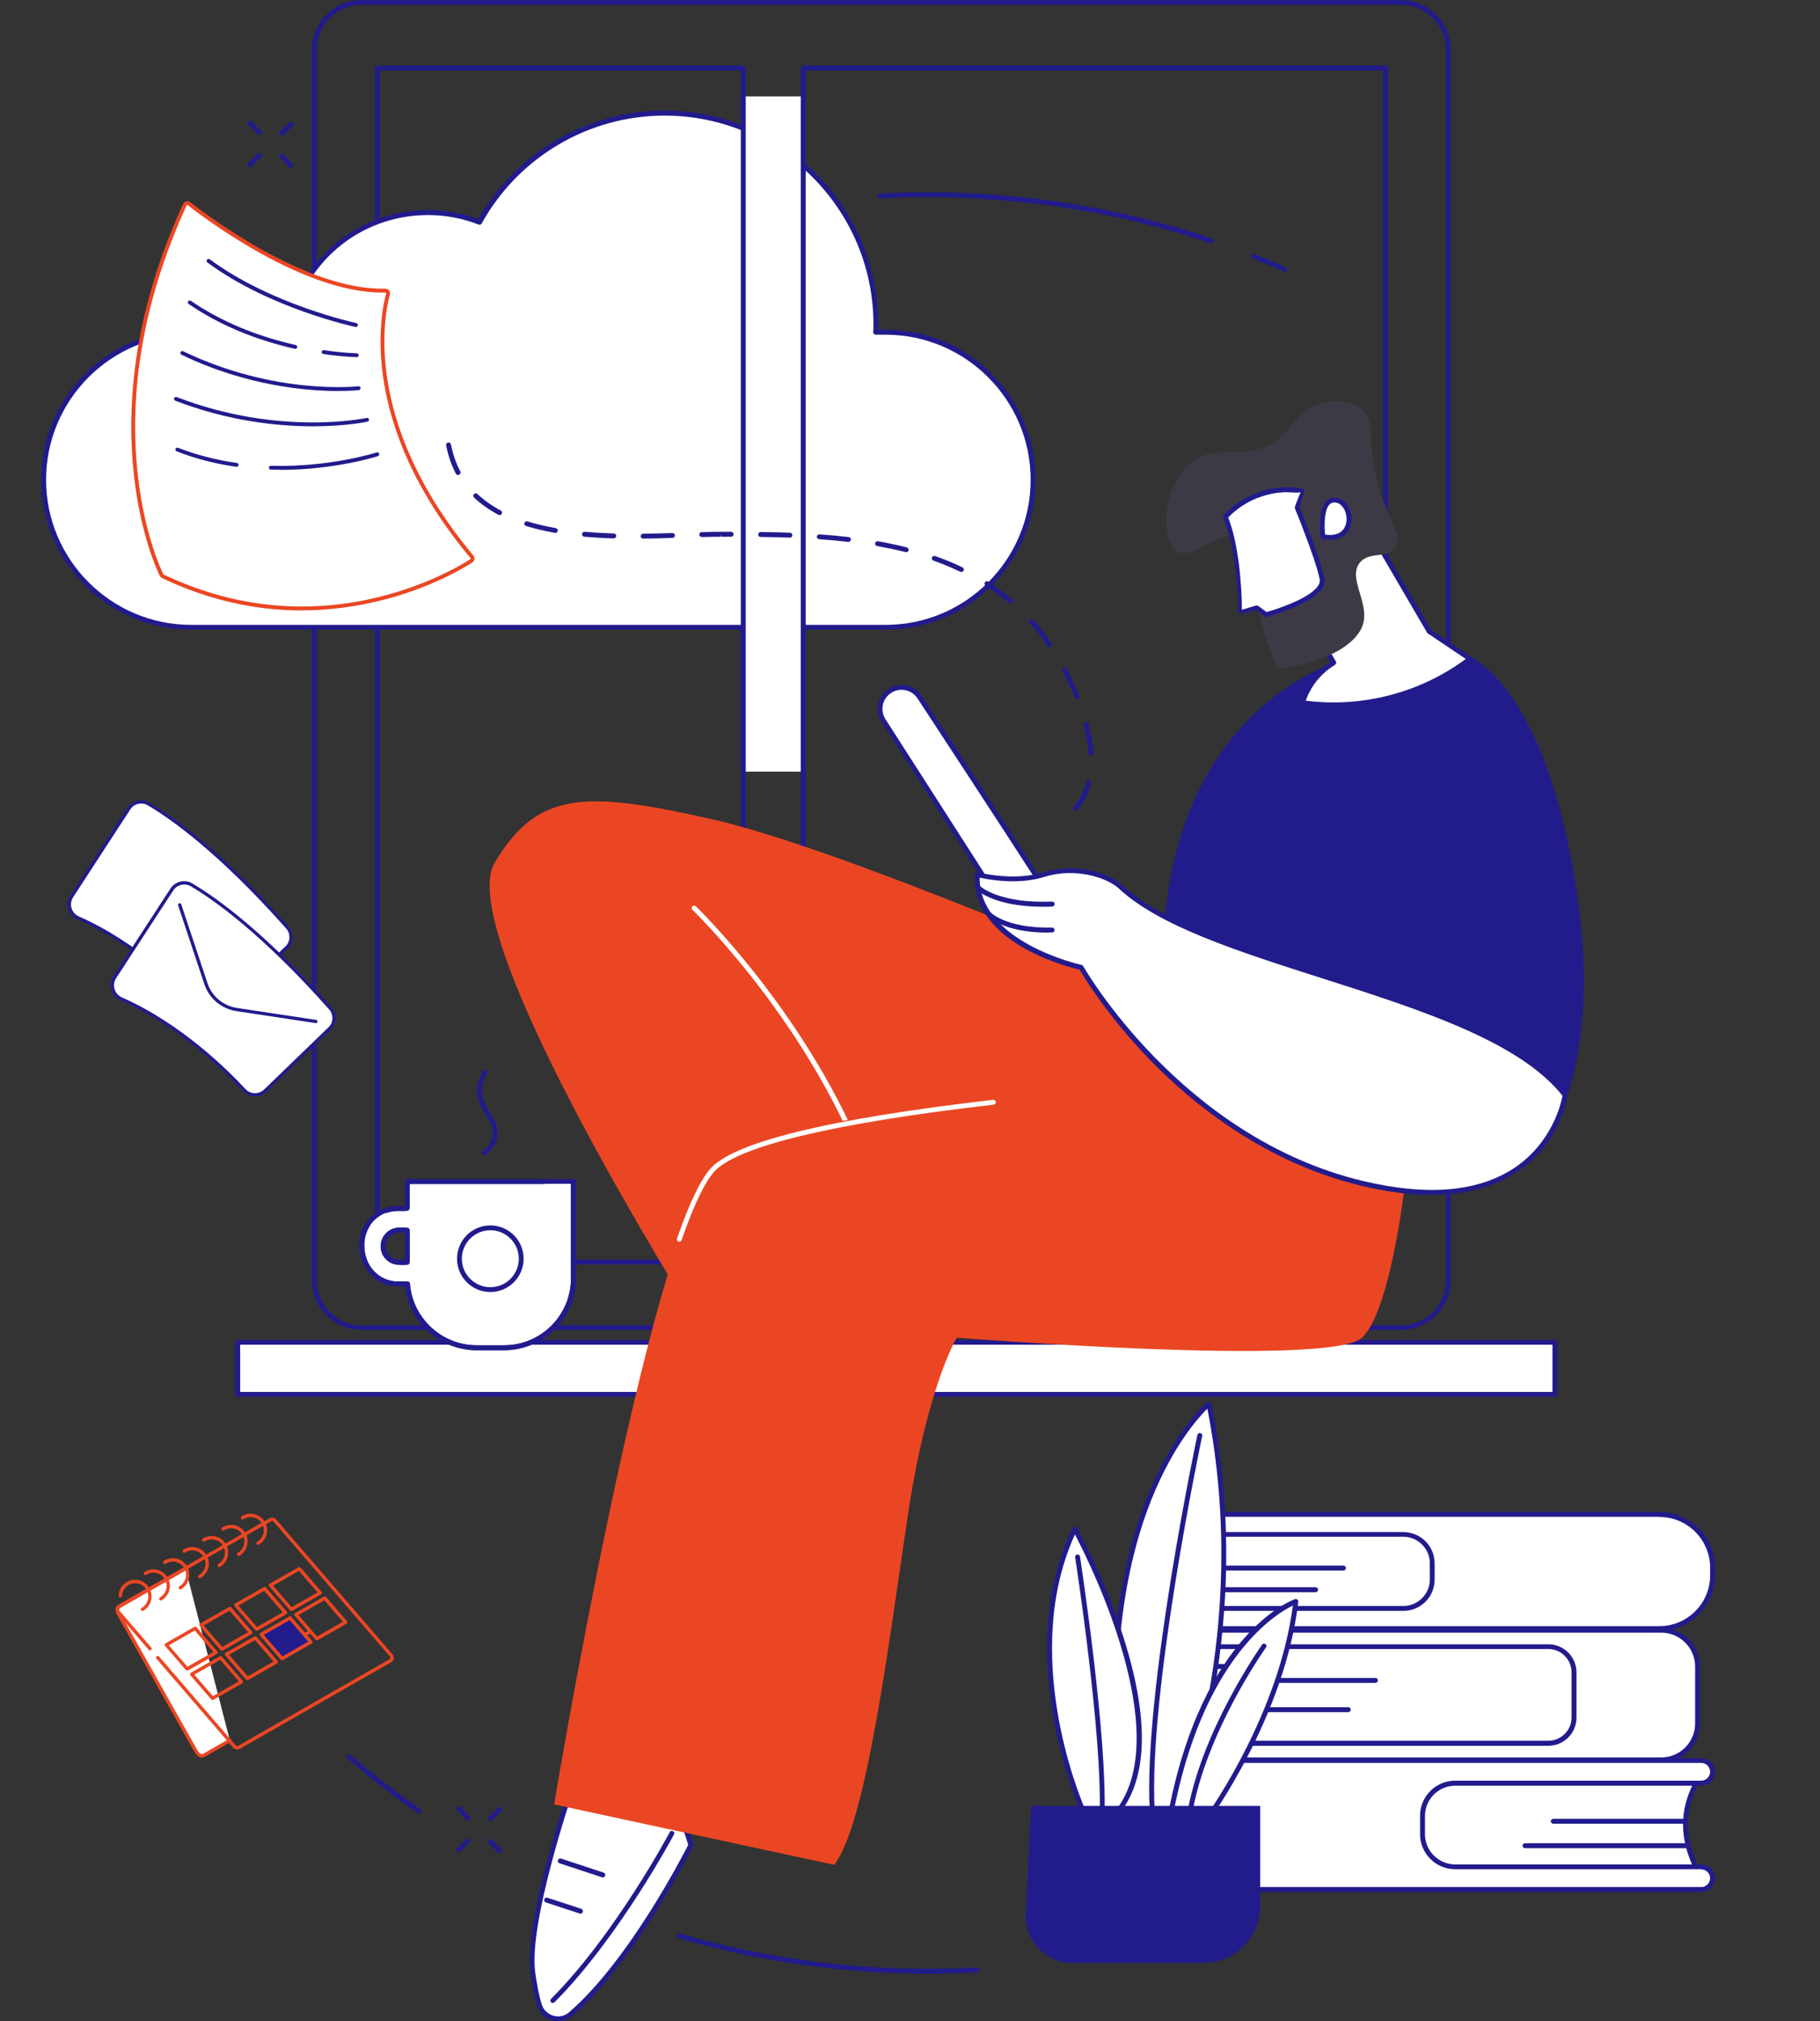 <svg width="398" height="442" viewBox="0 0 398 442" fill="none" xmlns="http://www.w3.org/2000/svg">
<rect x="0" y="0" width="398" height="442" fill="#333333" stroke="none"/>
<g clipPath="url(#clip0_165_65)">
<path d="M79.101 290.842H306.347C312.379 290.842 317.259 285.938 317.259 279.931V10.911C317.259 4.879 312.355 0 306.347 0H79.101C73.069 0 68.19 4.904 68.19 10.911V279.931C68.19 285.962 73.094 290.842 79.101 290.842ZM306.347 1.079C311.791 1.079 316.204 5.492 316.204 10.935V279.955C316.204 285.399 311.791 289.812 306.347 289.812H79.101C73.658 289.812 69.244 285.399 69.244 279.955V10.911C69.244 5.468 73.658 1.054 79.101 1.054H306.347V1.079Z" fill="#221B8C"/>
<path d="M68.705 104.401C68.999 104.401 69.244 104.156 69.244 103.862V71.178C69.244 70.884 68.999 70.639 68.705 70.639C68.41 70.639 68.165 70.884 68.165 71.178V103.862C68.165 104.156 68.41 104.401 68.705 104.401Z" fill="#221B8C"/>
<path d="M175.659 276.498H302.964C303.258 276.498 303.503 276.253 303.503 275.959V14.883C303.503 14.589 303.258 14.344 302.964 14.344H175.659C175.364 14.344 175.119 14.589 175.119 14.883V275.959C175.119 276.253 175.364 276.498 175.659 276.498ZM302.424 275.444H176.198V15.422H302.424V275.444Z" fill="#221B8C"/>
<path d="M82.485 276.498H162.541C162.835 276.498 163.08 276.253 163.08 275.959V14.883C163.08 14.589 162.835 14.344 162.541 14.344H82.485C82.19 14.344 81.945 14.589 81.945 14.883V275.959C81.945 276.253 82.19 276.498 82.485 276.498ZM162.001 275.444H83.024V15.422H162.001V275.444Z" fill="#221B8C"/>
<path d="M51.983 293.515H340.037V304.891H51.983V293.515Z" fill="white"/>
<path d="M51.983 305.455H340.037C340.331 305.455 340.577 305.21 340.577 304.916V293.539C340.577 293.245 340.331 293 340.037 293H51.983C51.688 293 51.443 293.245 51.443 293.539V304.916C51.443 305.21 51.688 305.455 51.983 305.455ZM339.498 304.376H52.522V294.054H339.498V304.376Z" fill="#221B8C"/>
<path d="M84.397 264.705C85.182 264.436 86.04 264.288 86.947 264.288H89.031V258.379H125.369V279.564C125.369 287.925 118.577 294.716 110.216 294.716H104.185C96.216 294.716 89.694 288.562 89.081 280.765H86.947C82.46 280.765 79.126 276.891 79.126 272.404V272.331C79.126 268.726 81.259 265.76 84.397 264.705ZM87.266 276.057H89.056V268.996H87.266C85.329 268.996 83.784 270.59 83.784 272.527C83.784 274.464 85.354 276.057 87.266 276.057Z" fill="white"/>
<path d="M104.209 295.255H110.241C118.896 295.255 125.933 288.219 125.933 279.563V258.379C125.933 258.085 125.688 257.84 125.394 257.84H89.056C88.762 257.84 88.517 258.085 88.517 258.379V263.749H86.947C85.991 263.749 85.084 263.896 84.226 264.19C80.793 265.343 78.586 268.53 78.586 272.33V272.404C78.586 277.308 82.338 281.304 86.947 281.304H88.615C89.473 289.175 96.24 295.255 104.209 295.255ZM124.854 258.919V279.563C124.854 287.63 118.308 294.177 110.241 294.177H104.209C96.633 294.177 90.233 288.268 89.644 280.716C89.644 280.446 89.399 280.225 89.105 280.225H86.972C82.877 280.225 79.665 276.793 79.665 272.379V272.306C79.665 268.971 81.602 266.176 84.569 265.171C85.329 264.926 86.138 264.779 86.947 264.779H89.031C89.326 264.779 89.571 264.533 89.571 264.239V258.87H124.83L124.854 258.919ZM87.266 276.597H89.056C89.35 276.597 89.596 276.352 89.596 276.057V268.996C89.596 268.702 89.35 268.456 89.056 268.456H87.266C85.059 268.456 83.245 270.271 83.245 272.527C83.245 274.782 85.059 276.597 87.266 276.597ZM88.517 275.518H87.266C85.648 275.518 84.324 274.169 84.324 272.527C84.324 270.884 85.648 269.535 87.266 269.535H88.517V275.518Z" fill="#221B8C"/>
<path d="M104.209 295.255H110.241C118.896 295.255 125.933 288.219 125.933 279.563V258.379C125.933 258.085 125.688 257.84 125.394 257.84C125.1 257.84 124.854 258.085 124.854 258.379V279.563C124.854 287.63 118.308 294.177 110.241 294.177H104.209C96.633 294.177 90.233 288.268 89.644 280.716C89.644 280.446 89.399 280.225 89.105 280.225H86.972C82.877 280.225 79.665 276.793 79.665 272.379V272.306C79.665 270.761 80.082 269.315 80.867 268.089C81.038 267.843 80.965 267.5 80.695 267.353C80.45 267.181 80.106 267.255 79.959 267.525C79.052 268.922 78.586 270.59 78.586 272.33V272.404C78.586 277.308 82.338 281.304 86.947 281.304H88.615C89.473 289.175 96.24 295.255 104.209 295.255ZM87.413 276.597H88.566C89.13 276.597 89.596 276.131 89.596 275.567V269.486C89.596 268.922 89.13 268.456 88.566 268.456H87.266C86.138 268.456 85.059 268.947 84.299 269.805C83.515 270.663 83.147 271.816 83.269 272.968C83.49 275.028 85.28 276.572 87.413 276.572V276.597ZM88.517 275.518H87.413C85.844 275.518 84.495 274.341 84.324 272.845C84.226 271.987 84.495 271.129 85.084 270.492C85.648 269.854 86.433 269.511 87.266 269.511H88.517V275.493V275.518ZM84.397 265.245C84.397 265.245 84.52 265.245 84.569 265.22C85.329 264.975 86.138 264.828 86.947 264.828H88.541C89.105 264.828 89.571 264.362 89.571 263.798V258.919H119.068C119.362 258.919 119.607 258.673 119.607 258.379C119.607 258.085 119.362 257.84 119.068 257.84H89.546C88.983 257.84 88.517 258.306 88.517 258.87V263.749H86.947C85.991 263.749 85.084 263.896 84.226 264.19C83.956 264.288 83.784 264.582 83.882 264.877C83.956 265.097 84.177 265.245 84.397 265.245Z" fill="#221B8C"/>
<path d="M107.174 281.988C103.437 281.977 100.415 278.939 100.426 275.202C100.436 271.464 103.474 268.443 107.212 268.453C110.949 268.464 113.971 271.502 113.96 275.239C113.95 278.977 110.912 281.998 107.174 281.988Z" fill="white"/>
<path d="M107.225 282.53C111.246 282.53 114.507 279.269 114.507 275.248C114.507 271.227 111.246 267.966 107.225 267.966C103.204 267.966 99.943 271.227 99.943 275.248C99.943 279.269 103.204 282.53 107.225 282.53ZM107.225 269.02C110.658 269.02 113.453 271.815 113.453 275.248C113.453 278.681 110.658 281.476 107.225 281.476C103.792 281.476 100.997 278.681 100.997 275.248C100.997 271.815 103.792 269.02 107.225 269.02Z" fill="#221B8C"/>
<path d="M105.876 252.617C105.876 252.617 106.073 252.593 106.171 252.544C106.244 252.495 108.23 251.195 108.721 248.792C109.039 247.198 108.623 245.507 107.47 243.79C104.307 239.107 105.337 237.048 106.44 234.866L106.538 234.694C106.661 234.424 106.563 234.105 106.293 233.983C106.023 233.86 105.705 233.958 105.582 234.228L105.484 234.4C104.356 236.655 103.081 239.205 106.587 244.403C107.593 245.874 107.961 247.272 107.691 248.596C107.299 250.533 105.607 251.661 105.607 251.661C105.361 251.833 105.288 252.151 105.46 252.396C105.558 252.544 105.729 252.642 105.901 252.642L105.876 252.617Z" fill="#221B8C"/>
<path d="M41.807 72.649H62.943C65.272 57.815 78.096 46.463 93.568 46.463C97.54 46.463 101.34 47.223 104.847 48.596C112.717 34.375 127.895 24.739 145.304 24.739C170.828 24.739 191.523 45.433 191.523 70.957C191.523 71.521 191.523 72.085 191.474 72.649H193.632C211.457 72.649 225.899 87.091 225.899 104.916C225.899 122.741 211.457 137.183 193.632 137.183H41.782C23.957 137.183 9.515 122.741 9.515 104.916C9.515 87.091 23.957 72.649 41.782 72.649H41.807Z" fill="white"/>
<path d="M41.807 137.697H193.656C211.751 137.697 226.463 122.986 226.463 104.891C226.463 86.796 211.751 72.085 193.656 72.085H192.062C192.062 71.693 192.062 71.325 192.062 70.933C192.062 45.139 171.074 24.175 145.304 24.175C128.459 24.175 112.913 33.248 104.601 47.91C101.071 46.586 97.344 45.924 93.568 45.924C85.991 45.924 78.684 48.645 72.971 53.574C67.43 58.355 63.727 64.926 62.477 72.085H41.807C23.712 72.085 9 86.796 9 104.891C9 122.986 23.712 137.697 41.807 137.697ZM193.656 73.189C211.138 73.189 225.384 87.409 225.384 104.916C225.384 122.422 211.163 136.643 193.656 136.643H41.807C24.325 136.643 10.079 122.422 10.079 104.916C10.079 87.409 24.3 73.189 41.807 73.189H62.943C63.212 73.189 63.433 72.992 63.482 72.747C65.812 57.84 78.488 47.027 93.592 47.027C97.393 47.027 101.144 47.738 104.675 49.111C104.92 49.209 105.214 49.111 105.337 48.866C113.404 34.326 128.729 25.279 145.328 25.279C170.534 25.279 191.008 45.777 191.008 70.957C191.008 71.472 191.008 71.987 190.959 72.502V72.625C190.959 72.772 191.008 72.919 191.106 73.017C191.204 73.115 191.351 73.189 191.498 73.189H193.656Z" fill="#221B8C"/>
<path d="M151.09 403.432C151.09 403.432 138.708 428.441 124.781 440.455C122.427 442.49 118.773 441.362 117.891 438.395C117.376 436.679 116.885 434.374 116.469 431.334C114.924 419.908 125.198 390.191 125.198 390.191L129.758 388.72C131.352 388.205 133.068 389.186 133.412 390.829L133.877 393.06L139.37 388.23C140.62 387.127 142.533 387.298 143.587 388.598C145.696 391.27 148.957 396.223 151.041 403.456L151.09 403.432Z" fill="white"/>
<path d="M122.035 442C123.163 442 124.266 441.607 125.149 440.847C138.978 428.907 151.458 403.922 151.581 403.652C151.63 403.53 151.654 403.407 151.605 403.26C149.545 396.125 146.382 391.148 144.078 388.23C143.489 387.494 142.631 387.029 141.699 386.931C140.743 386.832 139.836 387.151 139.1 387.789L134.294 392.03L134 390.706C133.804 389.775 133.216 388.966 132.382 388.475C131.548 388.009 130.567 387.887 129.66 388.181L125.1 389.652C124.928 389.701 124.805 389.824 124.756 389.995C124.339 391.221 114.458 419.982 116.003 431.383C116.371 434.178 116.861 436.581 117.425 438.518C117.891 440.112 119.117 441.338 120.711 441.804C121.152 441.926 121.618 442 122.059 442H122.035ZM150.526 403.383C149.349 405.687 137.482 428.784 124.438 440.038C123.481 440.872 122.206 441.142 120.98 440.774C119.754 440.406 118.798 439.45 118.43 438.224C117.866 436.336 117.4 433.982 117.033 431.236C115.611 420.619 124.683 393.502 125.664 390.584L129.979 389.186C130.592 388.99 131.278 389.064 131.842 389.382C132.406 389.701 132.799 390.265 132.946 390.903L133.412 393.134C133.461 393.33 133.583 393.477 133.755 393.526C133.927 393.575 134.123 393.526 134.27 393.428L139.762 388.598C140.253 388.157 140.89 387.96 141.552 388.009C142.214 388.058 142.778 388.377 143.195 388.892C145.426 391.712 148.467 396.493 150.477 403.358L150.526 403.383Z" fill="#221B8C"/>
<path d="M120.907 437.979C121.054 437.979 121.176 437.93 121.274 437.832C135.422 423.611 147.265 401.372 147.388 401.151C147.535 400.882 147.437 400.563 147.167 400.44C146.897 400.293 146.579 400.391 146.456 400.661C146.333 400.882 134.564 422.998 120.514 437.096C120.294 437.317 120.318 437.635 120.514 437.856C120.612 437.954 120.76 438.003 120.882 438.003L120.907 437.979Z" fill="#221B8C"/>
<path d="M126.938 418.462C127.159 418.462 127.38 418.315 127.453 418.094C127.551 417.824 127.404 417.505 127.11 417.407L119.705 414.98C119.436 414.882 119.117 415.029 119.019 415.323C118.921 415.593 119.068 415.912 119.362 416.01L126.767 418.437C126.767 418.437 126.889 418.462 126.938 418.462Z" fill="#221B8C"/>
<path d="M131.818 410.542C132.039 410.542 132.259 410.395 132.333 410.174C132.431 409.905 132.284 409.586 131.99 409.488L122.697 406.423C122.427 406.325 122.108 406.472 122.01 406.766C121.912 407.036 122.059 407.355 122.353 407.453L131.646 410.517C131.646 410.517 131.769 410.542 131.818 410.542Z" fill="#221B8C"/>
<path d="M252.233 215.692C251.277 214.686 183.431 185.362 155.675 179.134C127.944 172.906 117.597 172.833 108.157 188.696C98.717 204.56 153.616 291.038 153.616 291.038L270.427 260.585L252.209 215.667L252.233 215.692Z" fill="#EB4623"/>
<path d="M186.496 249.086C186.496 249.086 186.643 249.086 186.717 249.037C186.987 248.915 187.109 248.596 186.987 248.326C173.942 219.198 152.39 198.406 152.169 198.185C151.948 197.989 151.605 197.989 151.409 198.185C151.213 198.406 151.213 198.749 151.409 198.945C151.629 199.141 173.01 219.835 185.981 248.743C186.079 248.939 186.275 249.062 186.472 249.062L186.496 249.086Z" fill="white"/>
<path d="M307.77 254.431C307.77 254.431 304.705 285.962 297.864 292.509C291.047 299.055 209.226 292.509 209.226 292.509C209.226 292.509 202.728 303.15 198.486 331.641C194.244 360.107 189.488 398.43 182.451 407.796L121.176 394.58C121.176 394.58 141.503 272.624 155.602 256.049C169.725 239.475 272.412 236.851 272.412 236.851L307.745 254.456L307.77 254.431Z" fill="#EB4623"/>
<path d="M148.54 271.521C148.761 271.521 148.957 271.374 149.055 271.153C151.63 263.773 153.983 258.796 156.043 256.368C160.824 250.753 182.009 245.629 217.293 241.559C217.587 241.534 217.808 241.265 217.759 240.97C217.734 240.676 217.464 240.48 217.17 240.505C181.102 244.673 160.26 249.773 155.234 255.682C153.076 258.207 150.673 263.307 148.05 270.81C147.952 271.079 148.099 271.398 148.368 271.496C148.417 271.496 148.491 271.521 148.54 271.521Z" fill="white"/>
<path d="M194.367 151.207C196.549 149.613 199.59 150.177 201.085 152.433C208.711 164.08 229.847 196.297 230.092 197.106L219.499 198.602L193.19 157.582C191.841 155.498 192.356 152.703 194.367 151.232V151.207Z" fill="white"/>
<path d="M219.499 199.117C219.499 199.117 219.548 199.117 219.573 199.117L230.165 197.621C230.312 197.621 230.46 197.499 230.533 197.376C230.607 197.253 230.631 197.082 230.582 196.935C230.337 196.15 214.645 172.146 201.527 152.139C200.742 150.937 199.516 150.128 198.094 149.859C196.672 149.589 195.225 149.932 194.073 150.79C191.841 152.433 191.253 155.522 192.749 157.852L219.058 198.872C219.156 199.019 219.328 199.117 219.499 199.117ZM229.234 196.69L219.769 198.014L193.631 157.263C192.454 155.4 192.896 152.948 194.686 151.649C195.617 150.962 196.77 150.692 197.898 150.913C199.026 151.109 200.006 151.771 200.644 152.727C216.778 177.344 227.198 193.355 229.234 196.69Z" fill="#221B8C"/>
<path d="M338.247 248.375C338.247 248.375 349.232 233.002 344.745 198.602C340.233 164.178 329.224 146.328 317.7 142.233C306.176 138.163 258.78 145.617 255.077 203.432L338.247 248.375Z" fill="#221B8C"/>
<path d="M338.247 248.915C338.419 248.915 338.591 248.841 338.689 248.694C338.811 248.547 349.747 232.757 345.284 198.528C341.19 167.144 331.186 146.451 317.896 141.743C311.742 139.561 296.074 140.664 282 149.957C270.574 157.509 256.524 172.906 254.562 203.408C254.562 203.628 254.66 203.824 254.832 203.923L338.002 248.865C338.002 248.865 338.174 248.939 338.247 248.939V248.915ZM310.81 141.817C313.605 141.817 315.91 142.16 317.528 142.724C323.413 144.808 328.905 150.521 333.392 159.274C338.443 169.155 342.097 182.395 344.23 198.651C348.276 229.496 339.694 245.041 338.1 247.664L255.666 203.113C257.676 173.274 271.407 158.195 282.588 150.815C292.592 144.219 303.381 141.817 310.81 141.817Z" fill="#221B8C"/>
<path d="M305.121 224.052C305.391 224.052 305.636 223.832 305.661 223.562L307.941 191.295C307.941 191.001 307.745 190.756 307.451 190.731C307.157 190.731 306.911 190.928 306.887 191.222L304.607 223.489C304.607 223.783 304.803 224.028 305.097 224.052C305.097 224.052 305.121 224.052 305.146 224.052H305.121Z" fill="#221B8C"/>
<path d="M342.244 239.524C342.244 239.524 338.247 268.431 297.864 258.747C257.48 249.062 236.418 211.523 236.418 211.523C236.418 211.523 212.904 206.497 213.688 191.246C213.688 191.246 221.559 193.355 228.253 191.246C234.947 189.138 242.204 191.295 244.975 193.919C264.076 211.842 325.08 217.212 342.244 239.548V239.524Z" fill="white"/>
<path d="M313.115 261.272C320.642 261.272 326.944 259.556 331.995 256.099C341.263 249.773 342.71 240.014 342.783 239.597C342.783 239.45 342.783 239.303 342.685 239.205C333.245 226.921 310.884 219.786 289.257 212.872C271.113 207.085 253.974 201.593 245.368 193.527C242.205 190.56 234.726 188.672 228.106 190.756C221.633 192.791 213.909 190.756 213.836 190.756C213.688 190.707 213.517 190.756 213.394 190.83C213.272 190.928 213.174 191.075 213.174 191.246C212.389 206.129 233.451 211.425 236.075 212.038C236.933 213.485 242.205 222.263 251.62 231.923C261.085 241.632 276.753 254.284 297.741 259.31C303.332 260.634 308.456 261.321 313.115 261.321V261.272ZM341.68 239.671C341.41 241.142 339.522 249.675 331.382 255.24C323.462 260.634 312.232 261.64 297.986 258.232C258.289 248.718 237.08 211.646 236.884 211.278C236.81 211.156 236.688 211.058 236.541 211.008C236.32 210.959 214.154 206.056 214.228 191.908C216.288 192.374 222.712 193.551 228.449 191.737C235.045 189.653 242.082 191.884 244.657 194.287C253.459 202.525 270.696 208.042 288.963 213.877C310.32 220.693 332.412 227.755 341.729 239.671H341.68Z" fill="#221B8C"/>
<path d="M228.081 198.283C228.743 198.283 229.405 198.283 230.116 198.234C230.411 198.234 230.631 197.964 230.631 197.67C230.631 197.376 230.386 197.155 230.067 197.155C218.274 197.621 214.252 193.723 214.228 193.698C214.032 193.478 213.688 193.478 213.468 193.698C213.247 193.894 213.247 194.238 213.468 194.458C213.639 194.63 217.342 198.283 228.081 198.283Z" fill="#221B8C"/>
<path d="M229.307 203.898C229.577 203.898 229.822 203.898 230.092 203.898C230.386 203.898 230.631 203.653 230.607 203.359C230.607 203.064 230.362 202.819 230.067 202.844C219.794 203.04 216.483 199.386 216.434 199.362C216.238 199.141 215.895 199.117 215.674 199.313C215.454 199.509 215.429 199.852 215.625 200.073C215.772 200.245 219.132 203.947 229.283 203.947L229.307 203.898Z" fill="#221B8C"/>
<path d="M299.335 115.459C299.629 116.023 312.551 138.09 312.551 138.09L321.451 144.072C318.166 146.573 312.355 150.324 304.239 152.482C295.951 154.689 288.914 154.223 284.795 153.659C285.163 152.531 285.751 151.06 286.805 149.54C288.448 147.112 290.41 145.69 291.66 144.93C289.012 140.37 286.34 135.809 283.691 131.224L299.31 115.459H299.335Z" fill="white"/>
<path d="M291.636 154.664C295.927 154.664 300.193 154.1 304.386 152.997C310.712 151.33 316.572 148.461 321.795 144.489C321.942 144.391 322.015 144.219 322.015 144.048C322.015 143.876 321.917 143.704 321.77 143.631L312.968 137.722C311.987 136.055 300.095 115.729 299.801 115.189C299.727 115.042 299.58 114.944 299.408 114.919C299.237 114.919 299.065 114.944 298.943 115.067L283.324 130.832C283.152 131.004 283.128 131.273 283.25 131.47L290.974 144.734C289.159 145.936 287.615 147.431 286.389 149.221C285.506 150.521 284.795 151.967 284.329 153.487C284.28 153.635 284.304 153.806 284.378 153.929C284.452 154.051 284.599 154.149 284.746 154.174C287.051 154.493 289.355 154.664 291.636 154.664ZM320.544 144.097C315.591 147.75 310.074 150.398 304.116 151.967C298.035 153.586 291.783 154.002 285.53 153.218C285.972 152.016 286.536 150.888 287.247 149.834C288.473 148.02 290.067 146.524 291.955 145.372C292.2 145.225 292.273 144.906 292.126 144.636L284.353 131.298L299.212 116.317C301.296 119.897 311.619 137.526 312.085 138.359C312.134 138.433 312.183 138.482 312.257 138.531L320.544 144.097Z" fill="#221B8C"/>
<path d="M260.202 101.336C266.16 96.457 273.173 101.557 280.136 95.55C283.324 92.803 283.618 90.204 287.443 88.709C289.968 87.704 294.48 87.017 297.496 89.322C301.321 92.24 298.501 96.775 301.615 106.975C303.797 114.135 306.813 117.249 305.122 119.75C303.405 122.3 299.433 120.436 297.349 123.06C294.652 126.468 299.556 131.788 298.035 136.619C296.981 139.929 291.955 144.636 279.327 146.23C278.64 144.195 276.949 140.198 275.87 136.275C272.462 123.991 274.325 119.308 271.236 117.715C266.528 115.287 260.839 122.79 257.358 120.534C253.729 118.18 254.121 106.387 260.251 101.361L260.202 101.336Z" fill="#3E3A45"/>
<path d="M284.893 107.343L283.691 110.947C283.691 110.947 288.326 122.299 289.135 126.566C289.968 130.857 276.875 134.412 276.875 134.412L274.815 132.892L271.162 133.799C271.162 133.799 271.284 121.319 267.925 112.982C267.925 112.982 274.104 105.504 284.844 107.318L284.893 107.343Z" fill="white"/>
<path d="M284.427 107.637C283.961 108.716 283.544 109.721 283.177 110.8C283.128 110.923 283.152 111.045 283.177 111.168C284.182 113.62 285.138 116.096 286.045 118.597C286.953 121.098 287.86 123.599 288.473 126.124L288.571 126.59C288.62 126.762 288.595 126.835 288.62 126.983C288.62 127.228 288.571 127.473 288.448 127.718C288.228 128.209 287.811 128.674 287.345 129.091C286.413 129.925 285.261 130.562 284.108 131.151C281.754 132.303 279.253 133.186 276.752 133.921L277.218 134.019L275.159 132.499H275.134C275.012 132.401 274.864 132.377 274.717 132.401L271.113 133.48L271.579 133.848C271.579 132.058 271.53 130.293 271.407 128.527C271.285 126.762 271.137 124.997 270.917 123.231C270.672 121.466 270.377 119.725 270.01 117.984C269.617 116.243 269.127 114.527 268.465 112.835L268.391 113.375C269.348 112.296 270.574 111.315 271.824 110.506C273.099 109.697 274.448 109.01 275.894 108.569C277.316 108.103 278.812 107.76 280.308 107.686C281.068 107.588 281.803 107.662 282.564 107.686C282.98 107.686 283.201 107.76 283.52 107.735C283.814 107.735 284.108 107.686 284.452 107.662L284.427 107.637ZM285.359 107.073C284.942 106.951 284.476 106.828 283.986 106.73C283.52 106.632 282.98 106.558 282.613 106.558C281.803 106.558 281.019 106.485 280.234 106.583C278.64 106.657 277.071 107 275.551 107.515C274.031 108.005 272.584 108.716 271.236 109.574C269.887 110.432 268.661 111.438 267.558 112.664C267.435 112.811 267.411 113.007 267.46 113.179C268.097 114.821 268.612 116.489 269.029 118.18C269.421 119.872 269.74 121.613 270.01 123.329C270.255 125.07 270.451 126.811 270.574 128.552C270.696 130.293 270.794 132.058 270.819 133.799C270.819 133.995 270.99 134.167 271.187 134.167C271.211 134.167 271.236 134.167 271.26 134.167L274.963 133.407L274.521 133.308L276.581 134.829C276.703 134.927 276.875 134.951 277.022 134.927C279.621 134.167 282.147 133.284 284.574 132.083C285.776 131.47 286.977 130.808 288.056 129.876C288.571 129.41 289.086 128.871 289.429 128.135C289.601 127.792 289.674 127.375 289.699 126.958C289.699 126.762 289.674 126.517 289.625 126.37L289.503 125.879C288.841 123.231 287.933 120.73 287.026 118.229C286.094 115.728 285.138 113.228 284.133 110.751V111.119C284.599 109.795 284.966 108.373 285.285 107.073H285.359Z" fill="#221B8C"/>
<path d="M289.306 117.371C289.306 117.371 288.154 109.084 292.053 109.354C295.927 109.623 296.957 118.793 289.306 117.371Z" fill="white"/>
<path d="M290.851 118.058C292.862 118.058 293.99 117.224 294.627 116.44C295.853 114.895 295.755 112.688 295.093 111.217C294.48 109.82 293.352 108.912 292.102 108.814C291.244 108.765 290.532 109.035 289.969 109.623C288.031 111.707 288.767 117.2 288.792 117.42C288.816 117.641 288.988 117.837 289.233 117.862C289.821 117.984 290.385 118.033 290.876 118.033L290.851 118.058ZM291.857 109.893C291.857 109.893 291.955 109.893 292.004 109.893C292.862 109.967 293.622 110.604 294.088 111.658C294.603 112.835 294.701 114.576 293.745 115.778C292.96 116.783 291.587 117.175 289.772 116.905C289.601 115.214 289.503 111.658 290.704 110.359C290.998 110.04 291.366 109.869 291.832 109.869L291.857 109.893Z" fill="#221B8C"/>
<path d="M260.3 351.746C262.899 346.401 263.144 341.032 260.3 335.589L262.335 333.137L318.141 334.976L316.229 352.703L262.212 353.316L260.3 351.746Z" fill="white"/>
<path d="M262.212 353.855L316.229 353.242C316.499 353.242 316.719 353.046 316.744 352.776L318.656 335.049C318.656 334.902 318.632 334.755 318.534 334.632C318.436 334.51 318.288 334.461 318.141 334.436L262.335 332.597C262.163 332.597 262.016 332.671 261.918 332.793L259.883 335.245C259.736 335.417 259.711 335.638 259.81 335.834C262.458 340.909 262.458 346.033 259.81 351.526C259.711 351.746 259.76 352.016 259.957 352.163L261.869 353.732C261.869 353.732 262.09 353.855 262.212 353.855ZM315.763 352.163L262.409 352.776L260.986 351.599C263.536 346.132 263.512 340.762 260.962 335.662L262.605 333.676L317.577 335.49L315.763 352.163Z" fill="#221B8C"/>
<path d="M362.865 331.175H259.27C258.069 331.175 257.088 332.156 257.088 333.358C257.088 334.559 258.069 335.54 259.27 335.54H306.887C310.369 335.54 313.213 338.359 313.213 341.866V345.421C313.213 348.902 310.393 351.747 306.887 351.747H259.27C258.069 351.747 257.088 352.727 257.088 353.929C257.088 355.13 258.069 356.111 259.27 356.111H362.865C369.289 356.111 374.511 350.889 374.511 344.465V342.797C374.511 336.373 369.289 331.151 362.865 331.151V331.175Z" fill="white"/>
<path d="M259.27 356.65H362.865C369.583 356.65 375.051 351.183 375.051 344.464V342.797C375.051 336.079 369.583 330.611 362.865 330.611H259.27C257.774 330.611 256.548 331.837 256.548 333.333C256.548 334.829 257.774 336.055 259.27 336.055H306.887C310.074 336.055 312.674 338.653 312.674 341.841V345.396C312.674 348.584 310.074 351.183 306.887 351.183H259.27C257.774 351.183 256.548 352.409 256.548 353.904C256.548 355.4 257.774 356.626 259.27 356.626V356.65ZM362.865 331.715C368.995 331.715 373.972 336.692 373.972 342.822V344.489C373.972 350.619 368.995 355.596 362.865 355.596H259.27C258.363 355.596 257.603 354.86 257.603 353.929C257.603 352.997 258.338 352.261 259.27 352.261H306.887C310.663 352.261 313.728 349.197 313.728 345.421V341.865C313.728 338.09 310.663 335.025 306.887 335.025H259.27C258.363 335.025 257.603 334.289 257.603 333.357C257.603 332.426 258.338 331.69 259.27 331.69H362.865V331.715Z" fill="#221B8C"/>
<path d="M262.36 343.435H293.794C294.088 343.435 294.333 343.19 294.333 342.895C294.333 342.601 294.088 342.356 293.794 342.356H262.36C262.065 342.356 261.82 342.601 261.82 342.895C261.82 343.19 262.065 343.435 262.36 343.435Z" fill="#221B8C"/>
<path d="M262.163 348.167H287.713C288.007 348.167 288.252 347.922 288.252 347.627C288.252 347.333 288.007 347.088 287.713 347.088H262.163C261.869 347.088 261.624 347.333 261.624 347.627C261.624 347.922 261.869 348.167 262.163 348.167Z" fill="#221B8C"/>
<path d="M256.303 381.905H349.87V358.979H256.303C259.074 366.727 259.148 374.377 256.303 381.905Z" fill="white"/>
<path d="M256.303 382.444H349.87C350.164 382.444 350.409 382.199 350.409 381.904V358.979C350.409 358.685 350.164 358.44 349.87 358.44H256.303C256.132 358.44 255.96 358.513 255.862 358.661C255.764 358.808 255.739 358.979 255.788 359.151C258.534 366.85 258.534 374.426 255.788 381.708C255.715 381.88 255.739 382.052 255.837 382.199C255.935 382.346 256.107 382.419 256.279 382.419L256.303 382.444ZM349.33 381.365H257.063C259.54 374.304 259.54 366.948 257.063 359.519H349.33V381.365Z" fill="#221B8C"/>
<path d="M338.59 360.107H255.641C254.636 360.107 253.827 359.298 253.827 358.293C253.827 357.288 254.636 356.479 255.641 356.479H363.282C367.671 356.479 371.226 360.034 371.226 364.423V376.903C371.226 381.292 367.671 384.847 363.282 384.847H255.641C254.636 384.847 253.827 384.038 253.827 383.032C253.827 382.027 254.636 381.218 255.641 381.218H338.59C341.68 381.218 344.205 378.717 344.205 375.603V365.698C344.205 362.608 341.704 360.083 338.59 360.083V360.107Z" fill="white"/>
<path d="M255.641 385.386H363.282C367.965 385.386 371.765 381.586 371.765 376.903V364.422C371.765 359.739 367.965 355.939 363.282 355.939H255.641C254.342 355.939 253.312 356.993 253.312 358.268C253.312 359.543 254.366 360.598 255.641 360.598H338.591C341.386 360.598 343.666 362.878 343.666 365.673V375.578C343.666 378.374 341.386 380.654 338.591 380.654H255.641C254.342 380.654 253.312 381.708 253.312 382.983C253.312 384.258 254.366 385.312 255.641 385.312V385.386ZM363.282 357.018C367.352 357.018 370.687 360.328 370.687 364.422V376.903C370.687 380.973 367.376 384.307 363.282 384.307H255.641C254.93 384.307 254.366 383.743 254.366 383.032C254.366 382.321 254.93 381.757 255.641 381.757H338.591C341.974 381.757 344.745 379.011 344.745 375.603V365.697C344.745 362.314 341.999 359.568 338.591 359.568H255.641C254.93 359.568 254.366 359.004 254.366 358.293C254.366 357.582 254.93 357.018 255.641 357.018H363.282Z" fill="#221B8C"/>
<path d="M257.946 364.962H271.75C272.045 364.962 272.29 364.717 272.29 364.423C272.29 364.128 272.045 363.883 271.75 363.883H257.946C257.652 363.883 257.406 364.128 257.406 364.423C257.406 364.717 257.652 364.962 257.946 364.962Z" fill="#221B8C"/>
<path d="M258.24 368.002H300.782C301.076 368.002 301.321 367.757 301.321 367.463C301.321 367.169 301.076 366.923 300.782 366.923H258.24C257.946 366.923 257.701 367.169 257.701 367.463C257.701 367.757 257.946 368.002 258.24 368.002Z" fill="#221B8C"/>
<path d="M258.24 374.402H294.848C295.142 374.402 295.387 374.156 295.387 373.862C295.387 373.568 295.142 373.323 294.848 373.323H258.24C257.946 373.323 257.701 373.568 257.701 373.862C257.701 374.156 257.946 374.402 258.24 374.402Z" fill="#221B8C"/>
<path d="M370.858 408.238C367.916 402.206 367.646 396.126 370.858 389.971L368.553 387.201L305.489 389.285L307.672 409.317L368.725 410.028L370.883 408.238H370.858Z" fill="white"/>
<path d="M368.701 410.567C368.823 410.567 368.946 410.518 369.044 410.445L371.202 408.655C371.398 408.508 371.447 408.238 371.349 408.017C368.333 401.814 368.333 396.003 371.349 390.241C371.447 390.045 371.422 389.824 371.275 389.653L368.97 386.882C368.872 386.76 368.701 386.686 368.553 386.686L305.489 388.77C305.342 388.77 305.195 388.844 305.097 388.966C304.999 389.089 304.95 389.236 304.974 389.383L307.157 409.415C307.181 409.685 307.402 409.881 307.672 409.881L368.725 410.592L368.701 410.567ZM370.196 408.091L368.529 409.488L308.162 408.802L306.102 389.824L368.333 387.789L370.245 390.094C367.327 395.881 367.327 401.937 370.221 408.14L370.196 408.091Z" fill="#221B8C"/>
<path d="M254.979 385.019H372.035C373.408 385.019 374.511 386.122 374.511 387.495C374.511 388.868 373.408 389.971 372.035 389.971H318.215C314.267 389.971 311.08 393.159 311.08 397.106V401.128C311.08 405.075 314.267 408.262 318.215 408.262H372.035C373.408 408.262 374.511 409.366 374.511 410.739C374.511 412.112 373.408 413.215 372.035 413.215H254.979C247.721 413.215 241.812 407.331 241.812 400.049V398.161C241.812 390.903 247.697 384.994 254.979 384.994V385.019Z" fill="white"/>
<path d="M254.979 413.73H372.035C373.702 413.73 375.051 412.381 375.051 410.714C375.051 409.047 373.702 407.698 372.035 407.698H318.215C314.586 407.698 311.619 404.732 311.619 401.103V397.082C311.619 393.453 314.586 390.486 318.215 390.486H372.035C373.702 390.486 375.051 389.138 375.051 387.47C375.051 385.803 373.702 384.455 372.035 384.455H254.979C247.427 384.455 241.297 390.584 241.297 398.136V400.024C241.297 407.576 247.427 413.705 254.979 413.705V413.73ZM372.035 408.777C373.114 408.777 373.972 409.66 373.972 410.714C373.972 411.768 373.089 412.651 372.035 412.651H254.979C248.016 412.651 242.352 406.987 242.352 400.024V398.136C242.352 391.173 248.016 385.509 254.979 385.509H372.035C373.114 385.509 373.972 386.392 373.972 387.446C373.972 388.5 373.089 389.383 372.035 389.383H318.215C313.998 389.383 310.54 392.815 310.54 397.057V401.078C310.54 405.296 313.973 408.753 318.215 408.753H372.035V408.777Z" fill="#221B8C"/>
<path d="M339.67 398.798H368.529C368.823 398.798 369.068 398.553 369.068 398.259C369.068 397.964 368.823 397.719 368.529 397.719H339.67C339.375 397.719 339.13 397.964 339.13 398.259C339.13 398.553 339.375 398.798 339.67 398.798Z" fill="#221B8C"/>
<path d="M333.491 404.143H368.774C369.068 404.143 369.313 403.898 369.313 403.604C369.313 403.31 369.068 403.064 368.774 403.064H333.491C333.196 403.064 332.951 403.31 332.951 403.604C332.951 403.898 333.196 404.143 333.491 404.143Z" fill="#221B8C"/>
<path d="M103.051 122.651C98.685 125.458 69.973 142.338 35.588 126.004C35.471 125.946 35.354 125.848 35.296 125.731C33.97 122.983 19.332 90.782 40.383 44.782C40.539 44.431 41.007 44.314 41.3 44.548C45.159 47.569 66.932 63.981 84.202 63.552C84.611 63.552 84.904 63.923 84.806 64.313C83.559 68.874 78.744 92.537 103.149 121.774C103.382 122.047 103.324 122.476 103.012 122.671L103.051 122.651Z" fill="white"/>
<path d="M65.977 133.469C70.85 133.469 75.742 132.943 80.674 131.91C92.72 129.376 101.024 124.445 103.285 123.002C103.538 122.846 103.694 122.593 103.753 122.301C103.792 122.008 103.714 121.716 103.519 121.482C79.231 92.4 84.046 68.835 85.254 64.41C85.332 64.098 85.274 63.767 85.079 63.513C84.884 63.26 84.572 63.104 84.241 63.124C67.166 63.552 45.724 47.433 41.611 44.217C41.358 44.022 41.046 43.963 40.734 44.022C40.422 44.1 40.169 44.314 40.032 44.606C31.183 63.923 27.499 83.064 29.058 101.522C30.247 115.634 34.165 124.328 34.945 125.926C35.042 126.14 35.218 126.296 35.432 126.413C45.373 131.13 55.607 133.489 65.996 133.489L65.977 133.469ZM84.26 63.962C84.26 63.962 84.397 64.001 84.416 64.04C84.436 64.079 84.455 64.118 84.436 64.196C83.208 68.698 78.315 92.634 102.876 122.028C102.915 122.086 102.915 122.145 102.915 122.184C102.915 122.223 102.895 122.262 102.837 122.301C100.614 123.723 92.408 128.577 80.498 131.091C65.236 134.307 50.188 132.475 35.783 125.634C35.744 125.634 35.724 125.595 35.705 125.556C34.945 123.977 31.085 115.4 29.896 101.444C28.357 83.142 32.021 64.137 40.792 44.957C40.831 44.879 40.89 44.86 40.929 44.84C40.968 44.84 41.026 44.84 41.085 44.879C45.198 48.095 66.367 63.981 83.598 63.981C83.832 63.981 84.046 63.981 84.28 63.981L84.26 63.962Z" fill="#EB4623"/>
<path d="M77.847 71.486C78.042 71.486 78.218 71.349 78.257 71.154C78.296 70.92 78.159 70.706 77.925 70.647C77.75 70.609 59.291 66.652 45.861 56.691C45.666 56.555 45.412 56.594 45.256 56.789C45.12 56.984 45.159 57.237 45.354 57.393C58.94 67.47 77.555 71.466 77.75 71.505C77.789 71.505 77.808 71.505 77.847 71.505V71.486Z" fill="#221B8C"/>
<path d="M64.573 76.281C64.768 76.281 64.944 76.144 64.983 75.949C65.041 75.715 64.885 75.501 64.671 75.442C55.88 73.454 48.161 70.199 41.728 65.775C41.533 65.638 41.26 65.697 41.143 65.891C41.007 66.086 41.065 66.359 41.26 66.476C47.79 70.959 55.607 74.254 64.495 76.281C64.534 76.281 64.554 76.281 64.593 76.281H64.573Z" fill="#221B8C"/>
<path d="M78.003 78.113C78.237 78.113 78.432 77.918 78.432 77.684C78.432 77.45 78.257 77.255 78.003 77.255C77.984 77.255 75.157 77.216 70.85 76.573C70.616 76.534 70.401 76.69 70.362 76.924C70.323 77.158 70.479 77.372 70.713 77.411C75.079 78.054 77.945 78.093 77.984 78.093L78.003 78.113Z" fill="#221B8C"/>
<path d="M73.929 85.5C76.756 85.5 78.412 85.305 78.471 85.305C78.705 85.286 78.861 85.071 78.841 84.837C78.822 84.603 78.608 84.448 78.374 84.467C78.198 84.487 60.207 86.514 40.052 76.807C39.837 76.709 39.584 76.807 39.486 77.002C39.389 77.216 39.486 77.469 39.681 77.567C54.008 84.467 67.243 85.5 73.929 85.5Z" fill="#221B8C"/>
<path d="M68.433 93.219C75.723 93.219 80.284 92.225 80.362 92.205C80.596 92.147 80.732 91.932 80.674 91.698C80.615 91.465 80.401 91.328 80.167 91.387C79.972 91.426 61.162 95.499 38.629 86.826C38.414 86.748 38.161 86.845 38.083 87.079C38.005 87.293 38.102 87.547 38.337 87.625C50.032 92.127 60.753 93.219 68.433 93.219Z" fill="#221B8C"/>
<path d="M51.728 102.088C51.942 102.088 52.118 101.932 52.157 101.717C52.196 101.483 52.02 101.269 51.786 101.23C47.245 100.587 42.937 99.476 38.941 97.916C38.727 97.838 38.473 97.936 38.395 98.15C38.317 98.365 38.415 98.618 38.629 98.696C42.683 100.294 47.05 101.425 51.65 102.068C51.669 102.068 51.689 102.068 51.708 102.068L51.728 102.088Z" fill="#221B8C"/>
<path d="M61.26 102.75C73.325 102.75 82.545 99.787 82.643 99.749C82.857 99.671 82.993 99.437 82.916 99.203C82.838 98.988 82.604 98.852 82.37 98.93C82.272 98.969 72.136 102.224 59.232 101.854C58.979 101.854 58.804 102.029 58.804 102.263C58.804 102.497 58.979 102.692 59.213 102.692C59.895 102.692 60.577 102.711 61.24 102.711L61.26 102.75Z" fill="#221B8C"/>
<path d="M62.632 207.232L48.599 220.794C47.305 222.041 45.233 221.992 44.003 220.681C39.763 216.117 29.696 206.261 17.088 200.726C15.275 199.933 14.595 197.699 15.68 196.032L28.174 176.838C29.113 175.397 31.023 174.944 32.496 175.818C37.221 178.602 47.887 185.998 62.81 202.797C63.959 204.092 63.878 206.051 62.632 207.248V207.232Z" fill="white"/>
<path d="M46.35 222.057C47.288 222.057 48.162 221.701 48.826 221.053L62.858 207.491C64.234 206.164 64.315 203.995 63.052 202.555C48.26 185.885 37.658 178.456 32.641 175.494C30.99 174.523 28.886 175.025 27.85 176.627L15.356 195.822C14.789 196.696 14.627 197.78 14.935 198.784C15.242 199.787 15.971 200.613 16.926 201.033C29.663 206.633 39.908 216.797 43.728 220.908C44.375 221.62 45.282 222.024 46.236 222.041C46.269 222.041 46.301 222.041 46.334 222.041L46.35 222.057ZM62.389 206.973L48.357 220.535C47.79 221.07 47.062 221.361 46.285 221.345C45.508 221.329 44.796 221.005 44.278 220.438C40.442 216.295 30.116 206.05 17.249 200.402C16.473 200.062 15.89 199.399 15.647 198.59C15.404 197.78 15.534 196.923 15.987 196.21L28.482 177.016C29.323 175.721 31.006 175.333 32.334 176.109C37.302 179.039 47.839 186.435 62.567 203.024C63.587 204.173 63.522 205.921 62.405 206.989L62.389 206.973Z" fill="#221B8C"/>
<path d="M72.035 224.921L58.003 238.484C56.708 239.73 54.636 239.682 53.406 238.371C49.166 233.807 39.099 223.95 26.491 218.415C24.678 217.622 23.998 215.389 25.083 213.722L37.578 194.527C38.516 193.087 40.426 192.634 41.899 193.508C46.625 196.291 57.291 203.688 72.213 220.487C73.362 221.782 73.281 223.74 72.035 224.938V224.921Z" fill="white"/>
<path d="M55.769 239.746C56.708 239.746 57.582 239.39 58.246 238.743L72.278 225.18C73.653 223.853 73.751 221.685 72.472 220.244C57.679 203.574 47.078 196.146 42.061 193.184C40.41 192.213 38.306 192.715 37.27 194.317L24.775 213.511C24.209 214.385 24.047 215.47 24.355 216.473C24.662 217.477 25.39 218.302 26.345 218.723C39.083 224.323 49.328 234.486 53.147 238.597C53.795 239.309 54.701 239.714 55.656 239.73C55.688 239.73 55.721 239.73 55.753 239.73L55.769 239.746ZM71.792 224.679L57.76 238.241C57.194 238.775 56.465 239.067 55.688 239.05C54.911 239.034 54.199 238.71 53.681 238.144C49.846 234.001 39.52 223.756 26.653 218.108C25.876 217.768 25.293 217.104 25.051 216.295C24.808 215.486 24.937 214.628 25.39 213.916L37.885 194.721C38.727 193.427 40.41 193.038 41.737 193.815C46.706 196.744 57.242 204.141 71.97 220.73C72.99 221.879 72.925 223.627 71.808 224.695L71.792 224.679Z" fill="#221B8C"/>
<path d="M69.073 223.74C69.251 223.74 69.397 223.611 69.429 223.432C69.462 223.238 69.332 223.06 69.138 223.028L51.869 220.422C48.826 219.969 46.334 217.881 45.363 214.968L39.633 197.748C39.568 197.57 39.374 197.457 39.18 197.521C39.002 197.586 38.889 197.78 38.953 197.974L44.683 215.195C45.735 218.351 48.438 220.616 51.756 221.118L69.025 223.724C69.025 223.724 69.057 223.724 69.073 223.724V223.74Z" fill="#221B8C"/>
<path d="M64.5 358.89C64.5 358.89 64.585 358.89 64.636 358.856C66.054 358.292 67.609 357.353 67.677 357.319C67.848 357.216 67.916 356.977 67.797 356.806C67.694 356.635 67.455 356.567 67.284 356.687C67.284 356.687 65.713 357.626 64.346 358.173C64.158 358.241 64.056 358.463 64.141 358.651C64.192 358.805 64.346 358.89 64.483 358.89H64.5Z" fill="#EB4623"/>
<path d="M50.27 380.584L44.599 383.83C44.137 384.103 43.522 383.933 43.266 383.454L25.757 352.604C25.449 352.074 25.637 351.408 26.166 351.101L40.533 342.884L50.27 380.567V380.584Z" fill="white"/>
<path d="M44.12 384.326C44.342 384.326 44.581 384.257 44.786 384.155L50.458 380.909C50.629 380.807 50.697 380.585 50.594 380.397C50.492 380.226 50.27 380.158 50.082 380.26L44.41 383.506C44.24 383.608 44.052 383.608 43.881 383.54C43.881 383.54 43.522 383.335 43.095 382.6C42.668 381.849 26.371 352.946 26.201 352.638C25.944 352.194 26.03 351.75 26.405 351.545L40.772 343.329C40.943 343.226 41.011 343.004 40.909 342.816C40.806 342.645 40.584 342.577 40.396 342.68L26.03 350.896C25.312 351.306 25.09 352.211 25.551 353.014C25.722 353.305 42.019 382.225 42.446 382.976C42.993 383.933 43.522 384.189 43.574 384.223C43.744 384.291 43.932 384.343 44.12 384.343V384.326Z" fill="#EB4623"/>
<path d="M51.859 382.583C52.047 382.583 52.234 382.532 52.422 382.429L85.545 363.485C85.836 363.315 86.041 363.024 86.092 362.7C86.143 362.358 86.058 362.033 85.836 361.76L60.366 332.242C60.007 331.832 59.426 331.73 58.948 332.003L25.825 350.947C25.534 351.118 25.329 351.408 25.278 351.733C25.227 352.075 25.312 352.399 25.534 352.672L32.521 360.769C32.658 360.923 32.897 360.94 33.051 360.804C33.204 360.667 33.221 360.428 33.085 360.274L26.098 352.177C26.03 352.092 25.996 351.972 26.013 351.852C26.013 351.784 26.064 351.665 26.201 351.579L59.324 332.635C59.477 332.55 59.682 332.584 59.802 332.721L85.272 362.238C85.34 362.324 85.375 362.443 85.358 362.563C85.358 362.631 85.306 362.751 85.17 362.836L52.047 381.78C51.893 381.866 51.688 381.832 51.568 381.695L34.776 362.221C34.639 362.068 34.4 362.05 34.246 362.187C34.093 362.324 34.076 362.563 34.212 362.717L51.005 382.19C51.227 382.446 51.534 382.583 51.859 382.583Z" fill="#EB4623"/>
<path d="M57.479 379.748C57.479 379.748 57.547 379.748 57.581 379.765H57.479V379.748Z" fill="#221B8C"/>
<path d="M63.697 352.297C63.697 352.297 63.816 352.297 63.885 352.245L70.205 348.641C70.308 348.59 70.376 348.487 70.393 348.385C70.41 348.282 70.393 348.163 70.308 348.077L65.746 342.799C65.627 342.662 65.439 342.628 65.285 342.714L58.965 346.318C58.862 346.369 58.794 346.472 58.777 346.574C58.76 346.677 58.777 346.796 58.862 346.882L63.423 352.16C63.423 352.16 63.594 352.297 63.714 352.297H63.697ZM69.436 348.214L63.782 351.442L59.716 346.745L65.371 343.516L69.436 348.214Z" fill="#EB4623"/>
<path d="M69.266 358.719C69.266 358.719 69.385 358.719 69.454 358.668L75.774 355.064C75.877 355.013 75.945 354.91 75.962 354.808C75.979 354.705 75.962 354.586 75.877 354.5L71.316 349.222C71.196 349.085 71.008 349.051 70.854 349.136L64.534 352.741C64.431 352.792 64.363 352.894 64.346 352.997C64.329 353.099 64.346 353.219 64.431 353.304L68.992 358.583C68.992 358.583 69.163 358.719 69.283 358.719H69.266ZM74.988 354.637L69.334 357.865L65.268 353.168L70.923 349.939L74.988 354.637Z" fill="#EB4623"/>
<path d="M56.112 356.635C56.112 356.635 56.231 356.635 56.3 356.584L62.62 352.98C62.723 352.929 62.791 352.826 62.808 352.724C62.825 352.621 62.808 352.502 62.723 352.416L58.162 347.138C58.042 347.001 57.854 346.967 57.701 347.052L51.38 350.657C51.278 350.708 51.209 350.81 51.192 350.913C51.175 351.015 51.192 351.135 51.278 351.22L55.839 356.499C55.839 356.499 56.009 356.635 56.129 356.635H56.112ZM61.835 352.57L56.18 355.798L52.115 351.101L57.769 347.872L61.835 352.57Z" fill="#EB4623"/>
<path d="M63.424 353.8L57.103 357.404L61.664 362.7L67.985 359.078L63.424 353.8Z" fill="#221B8C"/>
<path d="M61.664 363.058C61.664 363.058 61.783 363.058 61.852 363.007L68.172 359.403C68.275 359.352 68.343 359.249 68.36 359.147C68.377 359.044 68.36 358.924 68.275 358.839L63.714 353.561C63.594 353.424 63.406 353.39 63.253 353.475L56.932 357.08C56.83 357.131 56.761 357.233 56.744 357.336C56.727 357.438 56.744 357.558 56.83 357.643L61.391 362.922C61.391 362.922 61.561 363.058 61.681 363.058H61.664ZM67.404 358.976L61.749 362.204L57.684 357.507L63.338 354.278L67.404 358.976Z" fill="#EB4623"/>
<path d="M48.51 360.991C48.51 360.991 48.63 360.991 48.698 360.94L55.019 357.336C55.121 357.285 55.19 357.182 55.207 357.08C55.224 356.977 55.207 356.858 55.121 356.772L50.56 351.494C50.441 351.357 50.253 351.323 50.099 351.408L43.779 355.013C43.676 355.064 43.608 355.166 43.59 355.269C43.574 355.371 43.591 355.491 43.676 355.576L48.237 360.855C48.237 360.855 48.408 360.991 48.527 360.991H48.51ZM54.25 356.909L48.596 360.137L44.53 355.44L50.184 352.211L54.25 356.909Z" fill="#EB4623"/>
<path d="M54.079 367.414C54.079 367.414 54.199 367.414 54.267 367.363L60.588 363.759C60.69 363.707 60.758 363.605 60.776 363.502C60.793 363.4 60.776 363.28 60.69 363.195L56.129 357.917C56.01 357.78 55.822 357.746 55.668 357.831L49.347 361.436C49.245 361.487 49.176 361.589 49.159 361.692C49.142 361.794 49.159 361.914 49.245 361.999L53.806 367.278C53.806 367.278 53.977 367.414 54.096 367.414H54.079ZM59.819 363.332L54.165 366.56L50.099 361.863L55.753 358.634L59.819 363.332Z" fill="#EB4623"/>
<path d="M40.926 365.33C40.926 365.33 41.045 365.33 41.114 365.279L47.434 361.675C47.537 361.623 47.605 361.521 47.622 361.419C47.639 361.316 47.622 361.196 47.537 361.111L42.975 355.833C42.856 355.696 42.668 355.662 42.514 355.747L36.194 359.352C36.091 359.403 36.023 359.505 36.006 359.608C35.989 359.71 36.006 359.83 36.091 359.915L40.652 365.194C40.652 365.194 40.823 365.33 40.943 365.33H40.926ZM46.648 361.248L40.994 364.476L36.928 359.779L42.583 356.55L46.648 361.248Z" fill="#EB4623"/>
<path d="M46.477 371.753C46.477 371.753 46.597 371.753 46.665 371.702L52.986 368.098C53.088 368.046 53.157 367.944 53.174 367.841C53.191 367.739 53.174 367.619 53.088 367.534L48.527 362.256C48.408 362.119 48.22 362.085 48.066 362.17L41.745 365.774C41.643 365.826 41.575 365.928 41.558 366.031C41.541 366.133 41.558 366.253 41.643 366.338L46.204 371.616C46.204 371.616 46.375 371.753 46.495 371.753H46.477ZM52.217 367.671L46.563 370.899L42.497 366.201L48.151 362.973L52.217 367.671Z" fill="#EB4623"/>
<path d="M56.402 337.828C56.402 337.828 56.522 337.828 56.59 337.777C58.316 336.786 58.914 334.565 57.94 332.84C57.462 332.003 56.676 331.388 55.753 331.132C54.831 330.875 53.857 330.995 53.02 331.473C52.952 331.508 52.901 331.542 52.832 331.593C52.661 331.713 52.61 331.935 52.73 332.105C52.849 332.276 53.071 332.327 53.242 332.208C53.293 332.174 53.345 332.14 53.396 332.122C54.062 331.747 54.831 331.644 55.565 331.849C56.3 332.054 56.932 332.532 57.308 333.199C58.094 334.582 57.615 336.342 56.249 337.128C56.078 337.23 56.01 337.452 56.112 337.64C56.18 337.76 56.3 337.828 56.437 337.828H56.402Z" fill="#EB4623"/>
<path d="M52.149 340.271C52.149 340.271 52.268 340.271 52.337 340.22C54.062 339.229 54.66 337.008 53.686 335.283C53.208 334.446 52.422 333.831 51.5 333.575C50.577 333.318 49.603 333.438 48.767 333.916C48.698 333.95 48.647 333.985 48.578 334.036C48.408 334.155 48.356 334.377 48.476 334.548C48.596 334.719 48.818 334.77 48.989 334.651C49.04 334.617 49.091 334.582 49.142 334.565C49.809 334.19 50.577 334.087 51.312 334.292C52.046 334.497 52.678 334.975 53.054 335.642C53.84 337.025 53.362 338.785 51.995 339.57C51.824 339.673 51.756 339.895 51.858 340.083C51.927 340.202 52.046 340.271 52.183 340.271H52.149Z" fill="#EB4623"/>
<path d="M47.895 342.696C47.895 342.696 48.015 342.696 48.083 342.645C49.809 341.654 50.407 339.433 49.433 337.708C48.955 336.871 48.169 336.256 47.246 336C46.324 335.744 45.35 335.863 44.513 336.342C44.445 336.376 44.393 336.41 44.325 336.461C44.154 336.581 44.103 336.803 44.223 336.974C44.342 337.144 44.564 337.196 44.735 337.076C44.786 337.042 44.838 337.008 44.889 336.991C45.555 336.615 46.324 336.512 47.058 336.717C47.793 336.922 48.425 337.401 48.801 338.067C49.587 339.45 49.108 341.21 47.742 341.996C47.571 342.098 47.502 342.32 47.605 342.508C47.673 342.628 47.793 342.696 47.929 342.696H47.895Z" fill="#EB4623"/>
<path d="M43.659 345.122C43.659 345.122 43.778 345.122 43.847 345.071C45.572 344.08 46.17 341.86 45.196 340.134C44.718 339.297 43.932 338.682 43.01 338.426C42.087 338.17 41.114 338.289 40.276 338.768C40.208 338.802 40.157 338.836 40.089 338.887C39.918 339.007 39.867 339.229 39.986 339.4C40.106 339.571 40.328 339.622 40.498 339.502C40.55 339.468 40.601 339.434 40.652 339.417C41.319 339.041 42.087 338.939 42.822 339.144C43.556 339.349 44.188 339.827 44.564 340.493C45.35 341.877 44.872 343.636 43.505 344.422C43.334 344.524 43.266 344.747 43.368 344.934C43.437 345.054 43.556 345.122 43.693 345.122H43.659Z" fill="#EB4623"/>
<path d="M39.405 347.565C39.405 347.565 39.525 347.565 39.593 347.513C41.318 346.523 41.916 344.302 40.943 342.577C40.464 341.74 39.678 341.125 38.756 340.869C37.834 340.612 36.86 340.732 36.023 341.21C35.955 341.244 35.903 341.279 35.835 341.33C35.664 341.449 35.613 341.671 35.732 341.842C35.852 342.013 36.074 342.064 36.245 341.945C36.296 341.911 36.347 341.876 36.399 341.859C37.065 341.483 37.834 341.381 38.568 341.586C39.303 341.791 39.935 342.269 40.31 342.935C41.096 344.319 40.618 346.079 39.251 346.864C39.081 346.967 39.012 347.189 39.115 347.377C39.183 347.496 39.303 347.565 39.439 347.565H39.405Z" fill="#EB4623"/>
<path d="M35.152 349.99C35.152 349.99 35.271 349.99 35.34 349.939C37.065 348.948 37.663 346.728 36.689 345.003C36.211 344.165 35.425 343.551 34.503 343.294C33.58 343.038 32.606 343.158 31.769 343.636C31.701 343.67 31.65 343.704 31.581 343.756C31.411 343.875 31.359 344.097 31.479 344.268C31.599 344.439 31.821 344.49 31.991 344.37C32.043 344.336 32.094 344.302 32.145 344.285C32.811 343.909 33.58 343.807 34.315 344.012C35.049 344.217 35.681 344.695 36.057 345.361C36.843 346.745 36.365 348.504 34.998 349.29C34.827 349.393 34.759 349.615 34.861 349.803C34.93 349.922 35.049 349.99 35.186 349.99H35.152Z" fill="#EB4623"/>
<path d="M31.137 352.279C31.137 352.279 31.257 352.279 31.325 352.228C33.051 351.237 33.648 349.016 32.675 347.291C32.196 346.454 31.411 345.839 30.488 345.583C29.566 345.327 28.592 345.446 27.755 345.925C26.662 346.557 25.978 347.684 25.944 348.948C25.944 349.153 26.098 349.324 26.303 349.341C26.525 349.341 26.679 349.187 26.696 348.982C26.73 347.974 27.277 347.086 28.131 346.591C28.797 346.215 29.566 346.112 30.3 346.317C31.035 346.522 31.667 347.001 32.043 347.667C32.828 349.051 32.35 350.81 30.984 351.596C30.813 351.698 30.744 351.92 30.847 352.108C30.915 352.228 31.035 352.296 31.172 352.296L31.137 352.279Z" fill="#EB4623"/>
<path d="M256.475 400.073C256.475 400.073 274.962 359.519 264.37 306.975C264.37 306.975 235.707 331.004 246.029 400.073H256.475Z" fill="white"/>
<path d="M246.03 400.612H256.475C256.696 400.612 256.867 400.49 256.965 400.294C257.161 399.877 275.404 358.98 264.885 306.853C264.836 306.657 264.713 306.509 264.542 306.46C264.37 306.387 264.174 306.436 264.027 306.558C263.733 306.804 256.695 312.811 250.835 327.424C245.441 340.836 240.145 364.349 245.515 400.171C245.564 400.441 245.784 400.637 246.054 400.637L246.03 400.612ZM256.132 399.558H246.495C241.297 364.3 246.495 341.154 251.792 327.914C256.499 316.145 262.114 309.917 264.027 308.03C273.614 356.969 257.774 395.709 256.132 399.558Z" fill="#221B8C"/>
<path d="M251.963 396.395C251.963 396.395 251.963 396.395 251.988 396.395C252.282 396.395 252.503 396.125 252.503 395.831C251.081 369.915 262.776 314.576 262.899 314.012C262.973 313.718 262.776 313.448 262.482 313.375C262.188 313.325 261.918 313.497 261.845 313.791C261.722 314.355 250.002 369.817 251.424 395.88C251.424 396.174 251.669 396.395 251.963 396.395Z" fill="#221B8C"/>
<path d="M235.045 334.363C235.045 334.363 258.878 377.418 244.534 396.052H236.859C236.859 396.052 221.534 362.388 235.02 334.363H235.045Z" fill="white"/>
<path d="M236.884 396.592H244.558C244.73 396.592 244.877 396.518 244.975 396.371C251.031 388.5 251.277 375.603 245.686 358.048C241.542 345.053 235.584 334.191 235.511 334.093C235.413 333.922 235.241 333.799 235.02 333.823C234.824 333.823 234.652 333.946 234.554 334.118C221.093 362.045 236.222 395.93 236.369 396.273C236.467 396.469 236.639 396.592 236.859 396.592H236.884ZM244.289 395.513H237.227C235.756 392.08 223.3 361.407 235.069 335.54C238.404 341.89 256.744 378.766 244.264 395.513H244.289Z" fill="#221B8C"/>
<path d="M240.978 397.719C241.273 397.719 241.493 397.498 241.518 397.204C242.204 379.428 236.222 340.762 236.173 340.37C236.124 340.076 235.854 339.879 235.56 339.928C235.265 339.977 235.069 340.247 235.118 340.541C235.167 340.934 241.15 379.502 240.464 397.18C240.464 397.474 240.684 397.719 240.978 397.744V397.719Z" fill="#221B8C"/>
<path d="M283.373 350.226C283.373 350.226 263.07 357.165 255.715 398.16H263.708C263.708 398.16 280.381 375.628 283.373 350.226Z" fill="white"/>
<path d="M255.715 398.675H263.708C263.88 398.675 264.027 398.602 264.149 398.455C264.321 398.234 280.945 375.53 283.912 350.275C283.912 350.104 283.863 349.907 283.716 349.785C283.569 349.662 283.373 349.638 283.201 349.687C282.98 349.76 277.929 351.55 271.898 358.44C266.381 364.741 259 376.731 255.2 398.038C255.175 398.185 255.2 398.357 255.322 398.479C255.42 398.602 255.568 398.675 255.739 398.675H255.715ZM263.438 397.621H256.377C262.825 362.657 278.935 352.923 282.735 351.084C279.67 374.377 265.13 395.267 263.438 397.621Z" fill="#221B8C"/>
<path d="M260.079 397.523C260.324 397.523 260.57 397.327 260.619 397.081C263.635 378.815 276.728 360.426 276.851 360.254C277.022 360.009 276.973 359.69 276.728 359.519C276.483 359.347 276.164 359.396 275.992 359.641C275.87 359.837 262.629 378.423 259.564 396.934C259.515 397.228 259.711 397.498 260.006 397.547C260.03 397.547 260.055 397.547 260.104 397.547L260.079 397.523Z" fill="#221B8C"/>
<path d="M275.551 394.899H225.458L224.33 418.585C224.06 424.396 228.694 429.25 234.505 429.25H263.12C270.01 429.25 275.575 423.66 275.575 416.795V394.899H275.551Z" fill="#221B8C"/>
<path d="M162.541 21.086H175.659V168.738H162.541V21.086Z" fill="white"/>
<path d="M175.659 169.278C175.953 169.278 176.198 169.032 176.198 168.738V21.086C176.198 20.792 175.953 20.547 175.659 20.547C175.365 20.547 175.119 20.792 175.119 21.086V168.738C175.119 169.032 175.365 169.278 175.659 169.278Z" fill="#221B8C"/>
<path d="M162.541 169.278C162.835 169.278 163.08 169.032 163.08 168.738V21.086C163.08 20.792 162.835 20.547 162.541 20.547C162.247 20.547 162.001 20.792 162.001 21.086V168.738C162.001 169.032 162.247 169.278 162.541 169.278Z" fill="#221B8C"/>
<path d="M202.924 431.604C206.504 431.604 210.133 431.506 213.713 431.31C214.007 431.31 214.228 431.04 214.228 430.746C214.228 430.452 213.958 430.231 213.664 430.231C210.109 430.427 206.504 430.525 202.949 430.525C184.51 430.525 166.243 427.926 148.712 422.826C148.418 422.753 148.123 422.9 148.05 423.194C147.976 423.488 148.123 423.783 148.418 423.856C166.047 428.981 184.412 431.604 202.949 431.604H202.924Z" fill="#221B8C"/>
<path d="M91.63 396.591C91.802 396.591 91.974 396.518 92.072 396.37C92.243 396.125 92.194 395.806 91.949 395.635C86.702 391.957 81.553 387.96 76.698 383.768C76.477 383.572 76.134 383.596 75.938 383.817C75.742 384.037 75.766 384.381 75.987 384.577C80.891 388.794 86.04 392.791 91.336 396.493C91.434 396.567 91.532 396.591 91.63 396.591Z" fill="#221B8C"/>
<path d="M264.861 53.206C265.081 53.206 265.302 53.059 265.376 52.838C265.474 52.568 265.326 52.25 265.032 52.151C245.073 45.433 224.183 42.05 202.924 42.05C199.418 42.05 195.887 42.148 192.406 42.319C192.111 42.319 191.891 42.589 191.891 42.883C191.891 43.178 192.16 43.398 192.455 43.398C195.912 43.202 199.443 43.129 202.9 43.129C224.036 43.129 244.828 46.512 264.664 53.181C264.713 53.181 264.787 53.206 264.836 53.206H264.861Z" fill="#221B8C"/>
<path d="M280.945 59.434C281.142 59.434 281.338 59.311 281.436 59.115C281.558 58.845 281.436 58.526 281.166 58.404C278.91 57.423 276.605 56.467 274.325 55.56C274.055 55.462 273.737 55.584 273.639 55.854C273.54 56.124 273.663 56.442 273.933 56.54C276.213 57.448 278.493 58.379 280.725 59.385C280.798 59.409 280.872 59.434 280.945 59.434Z" fill="#221B8C"/>
<path d="M102.346 398.062C102.468 398.062 102.615 398.013 102.713 397.915C102.934 397.719 102.934 397.376 102.713 397.155L100.752 395.096C100.556 394.875 100.212 394.875 99.992 395.096C99.771 395.292 99.771 395.635 99.992 395.856L101.953 397.915C101.953 397.915 102.198 398.087 102.346 398.087V398.062Z" fill="#221B8C"/>
<path d="M109.235 405.247C109.358 405.247 109.505 405.197 109.603 405.099C109.824 404.903 109.824 404.56 109.603 404.339L107.642 402.28C107.446 402.059 107.102 402.059 106.882 402.28C106.661 402.476 106.661 402.819 106.882 403.04L108.843 405.099C108.843 405.099 109.088 405.271 109.235 405.271V405.247Z" fill="#221B8C"/>
<path d="M107.298 398.161C107.446 398.161 107.568 398.112 107.666 398.014L109.652 396.052C109.873 395.856 109.873 395.513 109.652 395.292C109.456 395.071 109.113 395.071 108.892 395.292L106.906 397.253C106.686 397.45 106.686 397.793 106.906 398.014C107.004 398.112 107.151 398.185 107.298 398.185V398.161Z" fill="#221B8C"/>
<path d="M100.31 405.05C100.458 405.05 100.58 405.001 100.678 404.903L102.664 402.942C102.885 402.746 102.885 402.402 102.664 402.182C102.468 401.961 102.125 401.961 101.904 402.182L99.918 404.143C99.698 404.339 99.698 404.683 99.918 404.903C100.016 405.001 100.163 405.075 100.31 405.075V405.05Z" fill="#221B8C"/>
<path d="M56.69 29.521C56.813 29.521 56.96 29.472 57.058 29.374C57.279 29.177 57.279 28.834 57.058 28.613L55.097 26.554C54.9 26.333 54.557 26.333 54.337 26.554C54.116 26.75 54.116 27.093 54.337 27.314L56.298 29.374C56.298 29.374 56.543 29.545 56.69 29.545V29.521Z" fill="#221B8C"/>
<path d="M63.58 36.729C63.703 36.729 63.85 36.68 63.948 36.582C64.169 36.386 64.169 36.043 63.948 35.822L61.986 33.762C61.79 33.542 61.447 33.542 61.226 33.762C61.006 33.959 61.006 34.302 61.226 34.523L63.188 36.582C63.188 36.582 63.433 36.754 63.58 36.754V36.729Z" fill="#221B8C"/>
<path d="M61.643 29.643C61.79 29.643 61.913 29.594 62.011 29.496L63.997 27.535C64.218 27.339 64.218 26.995 63.997 26.775C63.801 26.554 63.458 26.554 63.237 26.775L61.251 28.736C61.03 28.932 61.03 29.276 61.251 29.496C61.349 29.594 61.496 29.668 61.643 29.668V29.643Z" fill="#221B8C"/>
<path d="M54.655 36.509C54.802 36.509 54.925 36.459 55.023 36.361L57.009 34.4C57.23 34.204 57.23 33.861 57.009 33.64C56.813 33.419 56.47 33.419 56.249 33.64L54.263 35.601C54.042 35.797 54.042 36.141 54.263 36.361C54.361 36.459 54.508 36.533 54.655 36.533V36.509Z" fill="#221B8C"/>
<path d="M235.167 177.295C235.315 177.295 235.462 177.246 235.56 177.124C237.006 175.505 238.036 173.519 238.6 171.264C238.674 170.969 238.502 170.675 238.208 170.602C237.914 170.528 237.619 170.7 237.546 170.994C237.006 173.102 236.075 174.917 234.726 176.412C234.53 176.633 234.554 176.976 234.775 177.173C234.873 177.271 234.996 177.295 235.118 177.295H235.167ZM238.6 165.281C238.6 165.281 238.6 165.281 238.625 165.281C238.919 165.281 239.14 165.011 239.115 164.717C238.992 162.707 238.625 160.549 238.036 158.293C237.963 157.999 237.668 157.827 237.374 157.901C237.08 157.974 236.908 158.269 236.982 158.563C237.546 160.745 237.889 162.854 238.012 164.791C238.012 165.085 238.257 165.281 238.551 165.281H238.6ZM235.511 152.874C235.511 152.874 235.633 152.874 235.707 152.825C235.977 152.727 236.124 152.409 236.001 152.139C235.216 150.177 234.309 148.216 233.279 146.254C233.132 145.985 232.814 145.887 232.568 146.034C232.299 146.181 232.201 146.5 232.348 146.745C233.353 148.657 234.26 150.594 235.02 152.507C235.094 152.727 235.315 152.85 235.511 152.85V152.874ZM229.528 141.522C229.528 141.522 229.724 141.498 229.822 141.424C230.067 141.253 230.141 140.934 229.969 140.689C228.989 139.218 228.008 137.894 227.052 136.766C226.708 136.349 226.365 135.957 225.997 135.564C225.801 135.344 225.458 135.319 225.237 135.515C225.016 135.711 224.992 136.055 225.188 136.275C225.531 136.668 225.875 137.06 226.218 137.452C227.15 138.556 228.106 139.855 229.062 141.277C229.16 141.424 229.332 141.522 229.503 141.522H229.528ZM220.995 131.984C221.142 131.984 221.289 131.911 221.412 131.788C221.608 131.568 221.584 131.224 221.338 131.028C219.696 129.655 217.955 128.356 216.116 127.179C215.871 127.032 215.527 127.081 215.38 127.35C215.209 127.596 215.282 127.939 215.552 128.086C217.342 129.238 219.058 130.489 220.652 131.862C220.75 131.935 220.873 131.984 220.995 131.984ZM210.231 125.07C210.427 125.07 210.623 124.948 210.722 124.776C210.844 124.506 210.722 124.188 210.476 124.065C208.588 123.158 206.578 122.324 204.494 121.589C204.224 121.49 203.905 121.638 203.807 121.907C203.709 122.177 203.856 122.496 204.126 122.594C206.161 123.305 208.147 124.138 209.986 125.021C210.06 125.046 210.133 125.07 210.207 125.07H210.231ZM198.168 120.755C198.413 120.755 198.633 120.583 198.682 120.363C198.756 120.068 198.584 119.774 198.29 119.701C196.28 119.186 194.171 118.744 191.989 118.352C191.694 118.303 191.425 118.499 191.376 118.793C191.327 119.088 191.523 119.357 191.817 119.406C193.975 119.799 196.083 120.24 198.045 120.73C198.094 120.73 198.143 120.73 198.168 120.73V120.755ZM185.54 118.499C185.81 118.499 186.03 118.303 186.079 118.033C186.104 117.739 185.908 117.469 185.614 117.445C183.578 117.2 181.421 117.004 179.19 116.856C178.895 116.856 178.65 117.053 178.626 117.347C178.626 117.641 178.822 117.886 179.116 117.911C181.323 118.058 183.48 118.254 185.491 118.499C185.491 118.499 185.54 118.499 185.565 118.499H185.54ZM140.645 117.764C143.048 117.764 145.353 117.69 147.069 117.616C147.363 117.616 147.608 117.371 147.584 117.077C147.584 116.783 147.339 116.562 147.044 116.562C145.328 116.611 143.023 116.685 140.645 116.709C140.351 116.709 140.105 116.954 140.105 117.249C140.105 117.543 140.351 117.788 140.645 117.788V117.764ZM134.221 117.715C134.515 117.715 134.736 117.494 134.76 117.2C134.76 116.905 134.54 116.66 134.245 116.66C131.965 116.587 129.881 116.464 127.87 116.292C127.576 116.268 127.306 116.489 127.282 116.783C127.257 117.077 127.478 117.347 127.772 117.371C129.807 117.543 131.916 117.666 134.221 117.739V117.715ZM172.741 117.567C173.035 117.567 173.256 117.347 173.28 117.053C173.28 116.758 173.06 116.513 172.765 116.489C170.779 116.415 168.671 116.366 166.341 116.342C166.047 116.342 165.802 116.587 165.802 116.881C165.802 117.175 166.023 117.42 166.341 117.42C168.671 117.445 170.779 117.494 172.741 117.567ZM153.493 117.445C155.16 117.396 156.46 117.371 157.612 117.371L157.71 116.832V117.371H159.893C160.187 117.371 160.432 117.126 160.432 116.832C160.432 116.538 160.187 116.292 159.893 116.292H157.71H157.612C156.46 116.292 155.136 116.292 153.444 116.366C153.15 116.366 152.905 116.611 152.929 116.905C152.929 117.2 153.174 117.42 153.469 117.42L153.493 117.445ZM121.446 116.538C121.691 116.538 121.937 116.366 121.961 116.096C122.01 115.802 121.814 115.532 121.52 115.483C119.313 115.091 117.229 114.601 115.341 114.012C115.071 113.914 114.752 114.086 114.679 114.355C114.581 114.65 114.752 114.944 115.022 115.017C116.959 115.606 119.068 116.121 121.324 116.513C121.348 116.513 121.397 116.513 121.422 116.513L121.446 116.538ZM109.26 112.639C109.456 112.639 109.628 112.541 109.726 112.345C109.873 112.075 109.775 111.756 109.505 111.634C107.568 110.604 105.852 109.378 104.405 108.03C104.184 107.833 103.841 107.833 103.645 108.03C103.449 108.25 103.449 108.594 103.645 108.79C105.165 110.212 106.955 111.487 108.99 112.566C109.064 112.615 109.162 112.639 109.235 112.639H109.26ZM100.188 103.861C100.188 103.861 100.359 103.861 100.433 103.788C100.703 103.641 100.801 103.322 100.654 103.077C99.722 101.311 99.035 99.326 98.618 97.192C98.57 96.898 98.275 96.702 97.981 96.775C97.687 96.825 97.491 97.119 97.564 97.413C98.006 99.644 98.717 101.728 99.697 103.592C99.796 103.763 99.967 103.886 100.163 103.886L100.188 103.861Z" fill="#221B8C"/>
</g>
<defs>
<clipPath id="clip0_165_65">
<rect width="398" height="442" fill="white" transform="matrix(-1 0 0 1 398 0)"/>
</clipPath>
</defs>
</svg>
